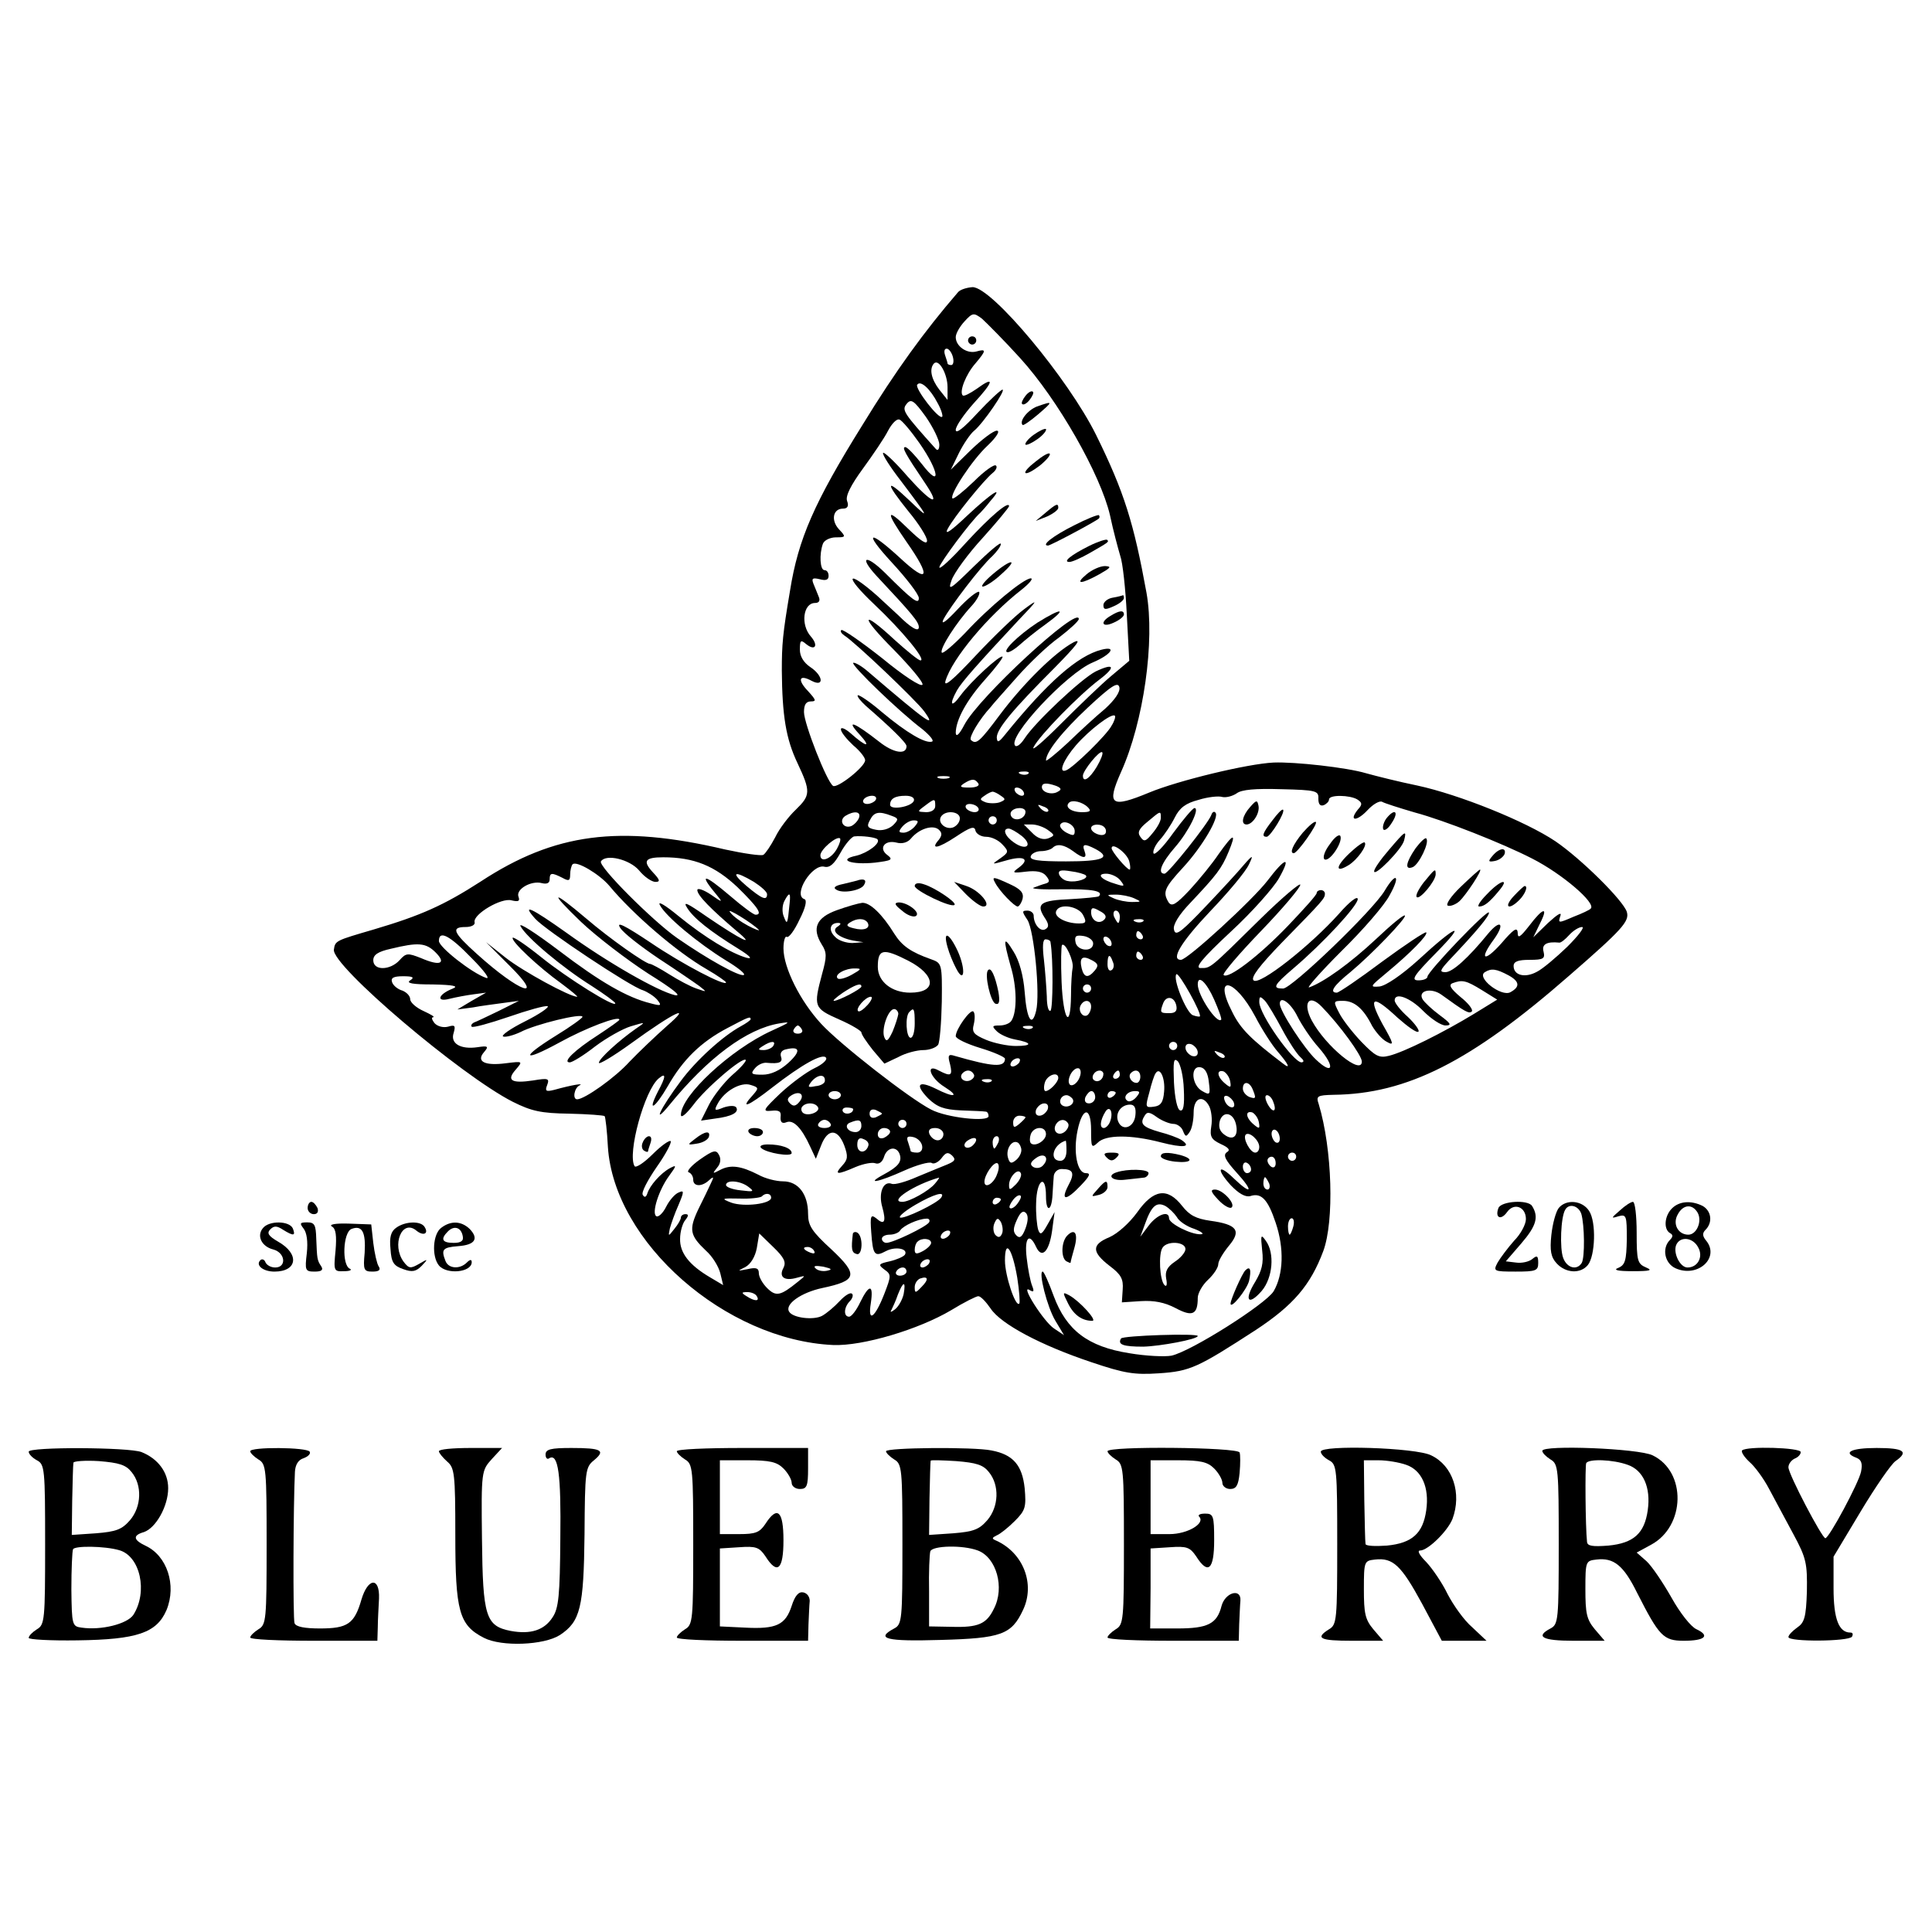 <?xml version="1.0" standalone="no"?>
<!DOCTYPE svg PUBLIC "-//W3C//DTD SVG 20010904//EN"
 "http://www.w3.org/TR/2001/REC-SVG-20010904/DTD/svg10.dtd">
<svg version="1.0" xmlns="http://www.w3.org/2000/svg"
 width="471pt" height="471pt" viewBox="0 0 471 471"
 preserveAspectRatio="xMidYMid meet">
<g transform="translate(0,471) scale(0.1,-0.1)"
fill="#000000" stroke="none">
<path d="M2335 3997 c-81 -94 -151 -190 -233 -324 -117 -188 -156 -277 -176
-403 -18 -106 -20 -131 -20 -195 1 -110 10 -166 38 -225 33 -70 32 -79 -4
-114 -17 -16 -40 -46 -50 -67 -11 -21 -24 -40 -29 -43 -5 -3 -47 3 -93 13
-259 61 -416 40 -596 -78 -90 -58 -146 -83 -261 -117 -92 -27 -94 -27 -97 -49
-6 -39 310 -307 436 -371 46 -23 69 -28 138 -29 45 -1 84 -4 86 -6 2 -2 6 -36
8 -75 15 -233 287 -471 549 -483 72 -3 209 38 288 85 31 19 61 34 66 34 6 0
19 -14 30 -30 25 -38 123 -90 246 -131 80 -27 104 -31 164 -27 77 5 95 14 237
106 91 60 133 109 164 192 27 73 22 248 -11 358 -7 20 -4 22 36 23 179 2 335
81 574 290 130 113 148 133 141 156 -9 28 -111 129 -174 172 -73 49 -235 114
-337 136 -44 9 -100 23 -125 30 -47 14 -173 28 -225 26 -64 -3 -233 -44 -303
-73 -94 -39 -105 -31 -69 50 55 122 83 319 62 437 -31 170 -54 245 -123 385
-68 137 -254 360 -301 360 -14 -1 -31 -6 -36 -13z m152 -160 c92 -101 196
-284 219 -383 8 -38 20 -82 25 -99 6 -16 13 -81 16 -143 l6 -113 -44 -37 c-24
-20 -79 -73 -123 -117 -44 -44 -73 -69 -66 -56 15 29 111 127 160 164 41 31
37 42 -9 20 -35 -18 -147 -123 -173 -163 -9 -14 -19 -22 -23 -18 -21 20 126
177 189 203 45 19 60 41 21 31 -58 -15 -131 -79 -234 -206 -16 -20 -20 -22
-21 -8 0 21 39 68 141 170 54 55 68 73 46 62 -45 -24 -122 -100 -179 -176 -50
-67 -58 -74 -71 -62 -6 6 21 51 48 80 5 7 34 39 64 73 30 34 76 78 103 97 26
20 48 40 48 45 0 34 -244 -191 -279 -258 -12 -23 -20 -31 -21 -20 0 32 27 81
73 132 25 28 43 52 41 54 -5 6 -77 -60 -102 -94 -23 -32 -29 -24 -9 12 12 21
52 66 151 172 48 50 48 52 13 26 -22 -16 -75 -67 -119 -114 -55 -59 -78 -78
-73 -61 16 54 103 158 185 222 19 15 30 28 23 28 -17 0 -101 -69 -160 -133
-29 -30 -55 -52 -57 -48 -6 9 36 74 72 113 14 15 22 31 19 35 -4 3 -28 -16
-53 -43 -28 -30 -41 -39 -34 -24 17 32 91 129 119 154 11 11 21 24 21 30 0 6
-29 -19 -65 -54 -59 -58 -65 -62 -55 -34 6 17 40 64 76 103 35 39 64 74 64 77
0 14 -45 -24 -104 -88 -36 -40 -66 -68 -66 -61 0 9 77 113 100 133 3 3 14 15
24 28 36 41 5 22 -56 -35 -39 -37 -56 -49 -48 -33 15 29 88 119 110 137 8 6
12 15 8 18 -4 4 -28 -13 -54 -39 -26 -25 -50 -44 -52 -41 -8 8 48 94 86 129
22 21 31 36 22 36 -8 0 -36 -21 -63 -47 l-49 -48 20 41 c11 22 28 47 37 54 22
18 78 100 69 100 -4 0 -32 -26 -61 -57 -34 -37 -53 -52 -53 -41 0 9 20 38 44
65 49 53 52 68 7 35 -16 -11 -31 -19 -34 -16 -9 9 8 52 31 78 27 32 27 36 2
29 -23 -6 -50 13 -50 35 0 9 10 26 21 38 20 22 23 22 43 7 11 -10 54 -53 93
-96z m-164 3 c3 -11 1 -20 -4 -20 -5 0 -9 2 -9 4 0 2 -3 11 -6 20 -3 9 -2 16
4 16 5 0 12 -9 15 -20z m-13 -74 l0 -31 -20 25 c-20 26 -25 51 -13 64 12 12
33 -26 33 -58z m-24 -39 c9 -16 13 -31 11 -33 -8 -8 -67 69 -61 78 8 12 32
-10 50 -45z m4 -101 c0 -12 -4 -16 -9 -10 -78 87 -83 94 -71 109 11 14 18 9
47 -31 18 -26 33 -57 33 -68z m-48 3 c48 -69 53 -112 6 -51 -18 23 -36 42 -41
42 -9 0 -1 -15 49 -89 39 -58 16 -49 -43 17 -30 35 -58 61 -60 58 -3 -3 16
-33 43 -68 71 -94 72 -97 21 -48 -59 56 -60 45 -2 -27 25 -30 45 -62 45 -71 0
-11 -15 -1 -45 28 -56 55 -57 44 -5 -31 61 -87 54 -104 -15 -40 -77 71 -91 66
-22 -9 37 -40 67 -79 67 -88 0 -17 -15 -6 -83 62 -46 45 -64 40 -21 -7 88 -94
104 -113 104 -126 0 -13 -20 -1 -50 29 -3 3 -26 24 -52 48 -75 66 -81 49 -7
-21 68 -64 128 -137 113 -137 -5 0 -33 23 -63 50 -83 77 -85 59 -2 -24 40 -41
72 -79 70 -85 -3 -7 -47 22 -98 64 -52 41 -97 72 -100 69 -3 -3 0 -8 7 -13 26
-16 175 -158 195 -185 31 -43 10 -29 -136 96 -17 15 -34 24 -37 22 -5 -6 112
-119 169 -162 18 -15 29 -28 23 -30 -16 -5 -61 21 -122 72 -29 25 -56 43 -59
41 -2 -3 7 -14 20 -26 60 -52 99 -90 99 -98 0 -22 -32 -17 -67 11 -60 47 -83
56 -48 18 31 -34 17 -32 -22 3 -13 11 -23 15 -23 9 0 -7 14 -24 30 -39 17 -14
30 -31 29 -37 -1 -16 -67 -68 -78 -62 -15 9 -71 152 -71 180 0 18 5 26 17 26
14 0 12 4 -7 25 -27 28 -22 42 9 25 31 -16 28 13 -4 34 -16 11 -25 26 -25 42
0 23 2 25 15 14 22 -18 31 -4 12 18 -26 29 -19 82 10 82 10 0 13 6 9 15 -3 8
-9 22 -13 32 -5 13 -2 15 15 11 15 -4 22 -2 22 8 0 8 -4 14 -10 14 -11 0 -13
39 -4 64 3 9 18 16 32 16 24 0 25 1 7 20 -20 22 -14 50 10 50 11 0 15 6 10 19
-4 12 9 38 39 79 24 33 52 74 61 92 9 17 21 30 28 27 6 -2 28 -28 49 -58z
m452 -647 c-22 -18 -63 -56 -91 -83 -29 -27 -53 -46 -53 -43 0 21 40 71 102
129 58 54 74 64 77 49 2 -11 -11 -30 -35 -52z m16 -41 c-11 -22 -94 -103 -111
-109 -20 -8 -7 25 24 61 32 37 88 80 95 72 2 -2 -1 -13 -8 -24z m-36 -100
c-18 -30 -34 -40 -34 -22 0 12 41 63 47 57 3 -2 -3 -18 -13 -35z m-167 -17
c-3 -3 -12 -4 -19 -1 -8 3 -5 6 6 6 11 1 17 -2 13 -5z m-194 -11 c-7 -2 -19
-2 -25 0 -7 3 -2 5 12 5 14 0 19 -2 13 -5z m72 -13 c4 -6 -6 -10 -22 -10 -22
0 -25 2 -13 10 19 12 27 12 35 0z m190 -6 c12 -5 14 -9 4 -14 -14 -9 -39 -2
-39 11 0 11 12 11 35 3z m-80 -14 c3 -5 2 -10 -4 -10 -5 0 -13 5 -16 10 -3 6
-2 10 4 10 5 0 13 -4 16 -10z m719 -17 c0 -13 4 -19 13 -16 7 3 13 9 13 14 0
12 51 11 69 0 12 -8 13 -12 1 -25 -23 -29 -2 -29 24 -1 14 15 30 24 36 20 5
-3 42 -15 80 -26 71 -19 213 -75 285 -112 73 -37 157 -109 143 -122 -2 -3 -21
-12 -42 -20 -37 -16 -38 -16 -32 2 4 11 -7 4 -30 -17 l-36 -35 16 33 c22 43 8
40 -26 -5 -22 -28 -28 -32 -28 -17 -1 15 -10 9 -40 -26 -42 -47 -55 -40 -18
10 28 39 16 50 -14 14 -49 -60 -87 -94 -104 -94 -15 0 -14 4 8 28 71 75 98
108 98 117 -1 12 -150 -144 -150 -156 0 -5 -10 -9 -22 -9 -19 0 -12 11 42 66
79 80 51 70 -42 -16 -41 -37 -79 -63 -95 -65 -25 -2 -23 0 18 34 58 48 101 92
96 98 -3 2 -51 -30 -107 -71 -56 -42 -106 -76 -111 -76 -19 0 -8 17 33 50 54
45 138 133 133 138 -3 3 -34 -23 -70 -57 -63 -59 -127 -105 -163 -118 -9 -4
26 36 78 88 53 52 106 113 118 137 27 48 16 58 -12 11 -28 -48 -227 -239 -248
-239 -27 0 -23 8 25 49 73 62 157 153 157 169 0 9 -20 -6 -46 -36 -69 -77
-194 -176 -208 -162 -7 7 13 34 69 92 101 103 105 108 105 119 0 5 -4 9 -10 9
-5 0 -10 -3 -10 -7 0 -5 -32 -40 -70 -80 -71 -74 -146 -131 -157 -120 -3 4 38
52 91 107 53 55 96 106 96 113 0 6 -44 -31 -97 -83 -126 -124 -121 -120 -146
-120 -15 0 2 22 74 89 52 48 104 107 117 130 31 55 16 52 -28 -6 -36 -47 -195
-193 -211 -193 -26 0 1 44 71 118 44 46 87 97 95 115 13 27 9 24 -27 -18 -24
-27 -68 -74 -98 -105 -44 -45 -55 -52 -58 -36 -3 11 12 36 40 65 64 68 76 83
93 124 20 48 13 47 -24 -5 -16 -24 -48 -63 -71 -88 -33 -35 -43 -41 -51 -30
-15 25 -11 35 36 86 46 50 89 123 78 133 -3 4 -8 1 -10 -6 -8 -21 -105 -143
-114 -143 -18 0 -8 26 26 65 33 38 61 95 47 95 -4 0 -27 -27 -52 -61 -24 -34
-46 -56 -48 -49 -2 6 5 21 16 33 11 12 27 36 36 54 12 24 27 35 58 43 22 7 49
10 58 7 9 -2 25 2 35 9 12 9 45 12 109 10 85 -2 91 -4 90 -23z m-774 7 c12 -8
12 -10 -3 -16 -9 -3 -25 -3 -34 0 -15 6 -15 8 -3 16 8 6 17 10 20 10 3 0 12
-4 20 -10z m-305 -10 c-3 -5 -13 -10 -21 -10 -8 0 -12 5 -9 10 3 6 13 10 21
10 8 0 12 -4 9 -10z m93 -2 c-5 -15 -58 -24 -58 -10 0 15 12 22 38 22 14 0 22
-5 20 -12z m52 -13 c0 -9 -9 -15 -22 -15 -22 1 -23 1 -4 15 25 19 26 19 26 0z
m372 -3 c9 -9 6 -12 -14 -12 -26 0 -43 12 -32 23 8 8 33 2 46 -11z m-267 -2
c3 -5 -1 -10 -9 -10 -8 0 -18 5 -21 10 -3 6 1 10 9 10 8 0 18 -4 21 -10z m170
-8 c-3 -3 -11 0 -18 7 -9 10 -8 11 6 5 10 -3 15 -9 12 -12z m-55 -1 c0 -14
-18 -23 -30 -16 -6 4 -8 11 -5 16 8 12 35 12 35 0z m-406 -15 c-3 -8 -12 -17
-19 -20 -19 -7 -31 14 -14 25 21 13 39 11 33 -5z m80 5 c17 -6 17 -9 3 -23
-10 -9 -26 -14 -41 -11 -21 4 -24 8 -15 24 10 20 22 22 53 10z m166 -6 c0 -9
-7 -18 -16 -22 -18 -7 -39 11 -30 26 11 17 46 13 46 -4z m490 1 c0 -8 -9 -24
-20 -37 -17 -21 -21 -22 -30 -9 -8 11 -3 20 18 37 32 27 32 27 32 9z m-400 -6
c0 -5 -4 -10 -10 -10 -5 0 -10 5 -10 10 0 6 5 10 10 10 6 0 10 -4 10 -10z
m-200 -15 c-7 -8 -19 -15 -27 -15 -13 0 -13 3 -3 15 7 8 19 15 27 15 13 0 13
-3 3 -15z m390 -11 c0 -12 -4 -12 -20 -4 -11 6 -18 15 -15 20 8 13 35 0 35
-16z m-331 -21 c-22 -25 -3 -22 41 7 36 24 46 27 48 15 2 -8 14 -15 26 -15 13
0 30 -8 40 -19 16 -17 15 -19 -6 -34 -22 -15 -21 -15 14 -5 44 13 60 4 32 -17
-18 -13 -16 -14 17 -10 25 3 41 0 49 -10 10 -12 9 -16 -1 -19 -8 -2 -21 -7
-29 -10 -8 -3 22 -5 68 -4 75 1 103 -4 91 -17 -3 -2 -34 -5 -69 -7 -73 -3 -85
-11 -64 -44 11 -16 12 -24 3 -29 -12 -8 -29 11 -29 33 0 6 -7 12 -15 12 -14 0
-14 -2 0 -23 16 -26 31 -180 21 -221 -10 -42 -23 -22 -28 46 -3 39 -13 76 -27
98 -25 41 -26 32 -7 -36 15 -49 16 -110 2 -132 -4 -7 -17 -12 -29 -12 -19 0
-19 -2 -7 -14 8 -8 28 -17 44 -20 43 -8 44 -16 2 -16 -20 0 -53 7 -72 15 -31
13 -35 19 -30 38 3 13 3 27 -1 31 -7 7 -43 -43 -43 -60 0 -6 27 -19 60 -29 33
-10 60 -22 60 -26 0 -22 -29 -20 -123 7 -15 5 -17 1 -11 -20 7 -29 2 -31 -27
-16 -34 19 -22 -18 14 -40 38 -24 23 -27 -22 -4 -43 21 -51 10 -18 -24 22 -21
38 -27 80 -29 28 -1 55 -2 60 -3 4 0 7 -5 7 -11 0 -15 -102 -4 -140 16 -53 27
-223 160 -268 209 -51 55 -92 137 -92 184 0 18 4 31 8 28 5 -3 19 16 31 42 15
29 19 48 12 50 -29 10 19 87 49 79 13 -3 24 7 39 34 12 22 28 40 34 40 17 2
51 -2 56 -7 9 -9 -23 -33 -51 -40 -48 -10 -13 -23 45 -17 40 5 45 7 31 18 -23
16 -8 38 21 31 14 -4 28 0 36 10 19 23 52 34 67 22 9 -8 9 -14 1 -25z m265 24
c18 -13 18 -14 1 -21 -12 -4 -26 0 -39 14 l-20 20 20 0 c11 0 28 -6 38 -13z
m140 4 c3 -4 3 -11 0 -14 -8 -8 -34 3 -34 14 0 11 27 12 34 0z m-203 -19 c28
-23 11 -37 -19 -16 -22 15 -29 34 -13 34 5 0 19 -8 32 -18z m-450 -30 c-13
-25 -41 -37 -41 -17 0 14 40 48 48 41 2 -3 -1 -13 -7 -24z m575 -7 c25 -19 35
-19 28 0 -7 18 0 19 27 5 39 -21 18 -30 -72 -30 -68 0 -90 3 -86 13 2 6 13 12
25 12 11 0 24 4 28 8 11 11 28 8 50 -8z m137 -25 c3 -11 3 -20 1 -20 -7 0 -44
44 -44 52 0 16 38 -12 43 -32z m-1195 -22 c13 -16 31 -28 40 -28 12 0 11 5 -6
23 -26 28 -20 37 25 37 75 0 126 -21 181 -73 50 -49 62 -67 44 -67 -5 0 -32
20 -61 45 -67 57 -79 57 -32 1 14 -17 11 -16 -16 3 -18 12 -33 17 -33 11 0
-13 34 -47 95 -99 51 -42 12 -23 -73 35 -46 32 -58 38 -47 21 16 -26 57 -58
125 -100 29 -18 36 -26 20 -22 -38 11 -101 49 -165 101 -34 28 -53 39 -46 27
14 -27 92 -92 160 -134 30 -18 50 -34 44 -36 -11 -4 -87 38 -162 90 -59 41
-193 175 -186 187 12 19 70 5 93 -22z m-73 -37 c58 -70 165 -162 238 -204 26
-15 47 -30 47 -32 0 -11 -106 44 -184 97 -63 42 -85 53 -74 36 8 -13 51 -46
94 -75 43 -28 88 -59 99 -67 19 -15 19 -15 -7 -6 -15 5 -45 21 -67 35 -22 14
-43 25 -46 25 -11 0 -99 62 -155 110 -85 72 -93 69 -14 -7 39 -37 114 -94 165
-127 61 -38 83 -56 64 -52 -42 10 -163 79 -264 152 -86 61 -111 73 -76 34 24
-27 233 -166 262 -174 11 -4 27 -14 35 -23 12 -15 10 -16 -16 -9 -57 14 -123
52 -224 129 -57 43 -99 70 -93 59 14 -27 102 -101 174 -146 31 -20 57 -39 57
-42 0 -12 -118 62 -180 112 -36 29 -67 50 -70 48 -6 -7 63 -72 119 -112 24
-18 41 -32 38 -32 -18 0 -132 62 -174 95 l-48 38 57 -57 c89 -88 25 -66 -79
28 -59 53 -64 66 -28 66 14 0 24 5 22 12 -4 19 65 60 90 53 17 -4 21 -2 17 9
-7 18 31 40 57 33 12 -3 19 0 19 9 0 17 5 17 31 4 16 -9 19 -7 19 8 0 10 3 22
6 25 10 9 65 -24 89 -52z m1162 25 c8 -8 -23 -18 -43 -14 -10 1 -19 9 -22 16
-3 10 4 12 28 8 17 -2 34 -7 37 -10z m-809 -16 c17 -11 32 -24 32 -30 0 -17
-13 -11 -50 20 -40 34 -31 39 18 10z m893 4 c12 -15 11 -16 -11 -9 -35 10 -49
25 -23 25 11 0 27 -7 34 -16z m-806 -56 c-5 -52 -6 -54 -14 -33 -5 11 -4 28 1
38 12 23 16 22 13 -5z m840 12 c18 -8 18 -9 -5 -9 -14 0 -34 4 -45 9 -18 8
-18 9 5 9 14 0 34 -4 45 -9z m-915 -77 c3 -3 -9 1 -26 10 -17 9 -37 23 -44 33
-12 14 55 -27 70 -43z m790 37 c8 -15 8 -20 -2 -21 -36 -3 -73 16 -62 32 10
17 53 9 64 -11z m52 -12 c-13 -13 -32 -2 -32 18 0 12 4 13 21 3 14 -7 18 -14
11 -21z m38 7 c0 -8 -2 -15 -4 -15 -2 0 -6 7 -10 15 -3 8 -1 15 4 15 6 0 10
-7 10 -15z m57 -11 c-3 -3 -12 -4 -19 -1 -8 3 -5 6 6 6 11 1 17 -2 13 -5z
m1034 -62 c-27 -26 -60 -54 -74 -61 -29 -16 -57 -9 -57 14 0 11 11 15 39 15
34 0 38 3 34 20 -5 18 8 25 38 22 4 -1 15 8 24 18 10 11 24 20 32 20 7 0 -9
-21 -36 -48z m-1036 28 c3 -5 1 -10 -4 -10 -6 0 -11 5 -11 10 0 6 2 10 4 10 3
0 8 -4 11 -10z m-1635 -56 c31 -31 46 -52 35 -48 -35 12 -115 75 -115 90 0 27
26 14 80 -42z m1515 36 c0 -22 -39 -19 -43 3 -3 15 1 18 20 15 12 -2 23 -10
23 -18z m45 -1 c0 -6 -4 -7 -10 -4 -5 3 -10 11 -10 16 0 6 5 7 10 4 6 -3 10
-11 10 -16z m-149 4 c7 -41 6 -163 0 -167 -5 -3 -9 12 -9 35 -1 22 -4 62 -7
89 -4 33 -3 50 4 50 6 0 12 -3 12 -7z m-1499 -25 c27 -27 11 -34 -35 -14 -33
13 -37 13 -53 -5 -23 -25 -64 -26 -64 0 0 13 11 21 43 28 66 16 85 15 109 -9z
m1553 -37 c-2 -9 -4 -40 -4 -68 -1 -86 -19 -60 -23 33 -2 47 -1 88 1 90 8 8
29 -39 26 -55z m170 29 c3 -5 1 -10 -4 -10 -6 0 -11 5 -11 10 0 6 2 10 4 10 3
0 8 -4 11 -10z m-116 -36 c-16 -19 -26 -18 -32 5 -6 26 1 33 25 20 15 -8 17
-13 7 -25z m44 21 c4 -8 2 -17 -3 -20 -6 -4 -10 3 -10 14 0 25 6 27 13 6z
m965 -33 c27 -15 28 -28 4 -41 -22 -12 -84 36 -62 49 16 10 28 8 58 -8z m-753
-100 c-1 -1 -9 0 -17 3 -16 6 -50 90 -40 100 6 5 63 -97 57 -103z m-1925 88
c-11 -7 6 -10 55 -10 50 -1 64 -4 49 -10 -36 -14 -42 -34 -8 -25 16 4 43 9 59
11 l30 4 -35 -20 -35 -21 38 5 c20 4 54 8 75 11 l37 5 -50 -25 c-27 -13 -54
-26 -60 -28 -5 -3 -8 -7 -5 -10 3 -3 43 8 90 24 46 16 89 28 95 26 5 -2 -19
-19 -55 -37 -36 -18 -60 -35 -53 -37 6 -2 25 3 42 11 36 19 151 47 151 37 0
-3 -29 -24 -65 -46 -87 -54 -82 -66 8 -17 65 36 147 67 147 56 0 -2 -24 -19
-53 -38 -56 -36 -87 -66 -68 -66 6 0 34 17 62 39 28 21 67 43 87 49 37 11 37
11 12 -6 -40 -28 -90 -73 -90 -83 0 -5 35 16 78 47 106 77 153 99 87 42 -27
-24 -68 -63 -90 -86 -35 -39 -110 -92 -128 -92 -12 0 -7 28 6 34 12 6 -19 1
-62 -11 -20 -5 -23 -3 -17 12 6 16 2 17 -34 11 -53 -8 -66 0 -43 26 18 21 18
21 -23 16 -52 -7 -74 4 -54 27 12 14 10 16 -16 12 -41 -6 -67 9 -58 35 5 18 3
20 -14 15 -12 -3 -26 1 -33 9 -6 8 -8 14 -3 14 5 1 -6 7 -23 15 -18 8 -33 21
-33 29 0 8 -9 17 -19 21 -11 3 -22 12 -25 20 -4 11 3 15 27 15 24 0 28 -3 17
-10z m1960 -47 c11 -25 19 -47 17 -49 -10 -11 -57 59 -57 86 0 25 21 6 40 -37z
m653 23 l37 -23 -57 -35 c-74 -45 -170 -93 -207 -102 -24 -6 -33 -1 -67 34
-21 22 -46 54 -54 70 -15 29 -15 30 9 30 28 0 50 -19 71 -61 9 -15 24 -33 36
-39 18 -10 17 -5 -11 44 -36 67 -24 72 37 15 25 -22 47 -38 51 -34 3 3 -8 19
-26 36 -18 16 -32 34 -32 40 0 21 38 7 70 -26 19 -19 43 -35 54 -35 16 0 13 5
-14 25 -19 14 -38 32 -42 39 -12 21 21 29 46 11 58 -42 67 -47 74 -41 4 4 -8
20 -27 35 -25 21 -30 30 -20 34 24 9 33 7 72 -17z m-953 4 c0 -5 -4 -10 -10
-10 -5 0 -10 5 -10 10 0 6 5 10 10 10 6 0 10 -4 10 -10z m400 -68 c16 -31 41
-70 55 -86 27 -31 32 -44 13 -29 -79 60 -104 85 -124 126 -48 93 6 83 56 -11z
m-192 25 c2 -12 -3 -17 -17 -17 -23 0 -24 1 -15 25 8 19 28 15 32 -8z m258
-57 c16 -30 36 -60 44 -67 9 -8 10 -12 3 -13 -20 0 -103 117 -103 147 0 15 2
15 14 3 7 -8 26 -40 42 -70z m-466 56 c0 -8 -4 -17 -9 -21 -12 -7 -24 12 -16
25 9 15 25 12 25 -4z m503 -24 c10 -20 33 -55 52 -76 41 -47 35 -69 -7 -29
-28 26 -88 118 -88 136 0 21 27 2 43 -31z m59 24 c44 -45 98 -119 98 -134 0
-35 -88 37 -122 100 -23 43 -7 66 24 34z m-1392 -31 c0 -2 -11 -10 -24 -17
-44 -24 -109 -83 -146 -133 -50 -67 -71 -111 -29 -60 95 117 190 187 269 200
30 5 27 3 -19 -18 -99 -45 -221 -158 -221 -205 0 -9 13 2 30 24 30 41 120 118
128 110 2 -3 -12 -19 -33 -37 -20 -18 -45 -50 -56 -71 l-20 -40 34 5 c41 5 59
15 52 27 -3 5 -16 5 -31 0 -22 -9 -24 -8 -14 10 16 30 56 53 80 45 20 -6 20
-8 6 -24 -34 -37 -13 -29 47 18 72 56 124 85 131 72 3 -5 -9 -16 -28 -25 -19
-9 -56 -36 -83 -61 -43 -41 -45 -45 -23 -43 19 2 25 -1 23 -15 -1 -13 4 -17
14 -13 17 7 37 -13 58 -59 l14 -30 13 33 c16 41 40 41 56 0 10 -27 9 -35 -5
-50 -20 -22 -13 -23 33 -3 19 8 41 12 48 9 9 -3 17 3 21 15 7 24 30 28 38 8 7
-19 -3 -31 -38 -50 -48 -26 -13 -19 49 9 31 14 61 22 67 19 5 -4 16 1 24 11
11 15 16 16 26 7 10 -10 7 -14 -12 -22 -13 -5 -46 -19 -73 -30 -27 -12 -55
-20 -62 -17 -21 8 -33 -23 -23 -57 10 -36 5 -45 -15 -27 -13 10 -15 6 -12 -34
4 -56 8 -61 36 -46 23 12 55 6 46 -9 -4 -5 -20 -12 -37 -16 -27 -6 -29 -8 -13
-20 17 -12 17 -15 0 -59 -23 -59 -41 -72 -33 -23 7 47 -4 47 -26 2 -9 -19 -21
-35 -27 -35 -14 0 -13 23 2 38 6 6 9 15 5 18 -4 4 -17 -4 -30 -18 -13 -14 -32
-30 -43 -36 -21 -11 -71 -5 -80 10 -12 18 29 47 81 58 85 18 88 32 22 94 -48
44 -57 58 -57 87 0 48 -24 79 -61 79 -17 0 -44 7 -60 16 -43 22 -68 25 -93 12
-19 -10 -20 -10 -8 5 9 10 10 22 5 31 -7 14 -14 12 -47 -11 -21 -15 -33 -29
-27 -31 6 -2 11 -10 11 -18 0 -17 21 -18 39 -1 11 10 12 8 4 -8 -5 -11 -19
-40 -31 -64 -23 -49 -20 -63 19 -100 16 -14 31 -39 35 -55 l7 -29 -32 19 c-51
30 -74 60 -73 94 0 17 6 38 13 46 8 10 8 14 0 14 -6 0 -11 -4 -11 -8 0 -5 -7
-17 -16 -28 -15 -19 -15 -19 -11 1 3 11 12 37 21 57 14 33 14 37 1 31 -9 -3
-23 -19 -31 -35 -8 -16 -19 -26 -24 -23 -12 7 6 64 31 98 19 26 19 28 2 19
-22 -12 -49 -42 -55 -62 -3 -9 -7 -10 -11 -3 -4 6 12 36 34 68 22 31 37 60 34
63 -3 3 -23 -11 -44 -32 -21 -21 -41 -34 -44 -29 -18 30 24 185 59 214 18 15
18 5 -2 -32 -27 -53 -8 -42 24 13 37 65 81 108 146 142 51 27 56 29 56 21z
m125 -25 c3 -5 -1 -10 -10 -10 -9 0 -13 5 -10 10 3 6 8 10 10 10 2 0 7 -4 10
-10z m562 4 c-3 -3 -12 -4 -19 -1 -8 3 -5 6 6 6 11 1 17 -2 13 -5z m-632 -44
c-3 -5 -14 -10 -23 -10 -15 0 -15 2 -2 10 20 13 33 13 25 0z m985 0 c0 -5 -4
-10 -10 -10 -5 0 -10 5 -10 10 0 6 5 10 10 10 6 0 10 -4 10 -10z m50 -16 c0
-8 -6 -11 -15 -8 -8 4 -15 12 -15 20 0 8 6 11 15 8 8 -4 15 -12 15 -20z m-999
-26 c-20 -18 -42 -28 -62 -28 -27 0 -30 2 -19 15 7 9 20 15 29 14 31 -3 40 1
35 15 -3 9 2 16 13 18 34 8 36 -5 4 -34z m1064 14 c-3 -3 -11 0 -18 7 -9 10
-8 11 6 5 10 -3 15 -9 12 -12z m-500 -12 c-3 -5 -11 -10 -16 -10 -6 0 -7 5 -4
10 3 6 11 10 16 10 6 0 7 -4 4 -10z m401 -65 c2 -40 -1 -55 -9 -52 -7 2 -13
30 -15 68 -2 51 -1 61 9 52 7 -7 14 -38 15 -68z m-256 24 c-6 -11 -15 -17 -21
-14 -5 4 -5 14 1 26 6 11 15 17 21 14 5 -4 5 -14 -1 -26z m317 -7 c4 -31 3
-33 -16 -22 -26 14 -30 63 -4 58 11 -2 18 -15 20 -36z m-573 19 c3 -5 -1 -11
-9 -15 -15 -6 -29 7 -18 18 9 9 21 8 27 -3z m316 1 c0 -13 -12 -22 -22 -16
-10 6 -1 24 13 24 5 0 9 -4 9 -8z m40 -2 c0 -5 -5 -10 -11 -10 -5 0 -7 5 -4
10 3 6 8 10 11 10 2 0 4 -4 4 -10z m50 -5 c0 -8 -4 -15 -9 -15 -13 0 -22 16
-14 24 11 11 23 6 23 -9z m58 -36 c-2 -26 -8 -35 -25 -37 -21 -3 -21 -1 -11
35 5 21 12 42 15 46 11 18 24 -12 21 -44z m161 25 c3 -16 1 -17 -13 -5 -19 16
-21 34 -3 29 6 -3 14 -13 16 -24z m-988 1 c0 -6 -10 -12 -23 -13 -19 -4 -20
-2 -9 12 15 17 33 18 32 1z m569 7 c0 -10 -21 -32 -31 -32 -4 0 -5 9 -2 20 5
19 33 29 33 12z m-163 -8 c-3 -3 -12 -4 -19 -1 -8 3 -5 6 6 6 11 1 17 -2 13
-5z m637 -20 c9 -22 8 -24 -9 -18 -8 4 -15 12 -15 20 0 19 16 18 24 -2z
m-1105 -30 c-9 -11 -15 -12 -23 -4 -8 8 -7 13 4 20 20 12 33 1 19 -16z m101
16 c0 -5 -7 -10 -15 -10 -8 0 -15 5 -15 10 0 6 7 10 15 10 8 0 15 -4 15 -10z
m620 -5 c0 -8 -7 -15 -15 -15 -9 0 -12 6 -9 15 4 8 10 15 15 15 5 0 9 -7 9
-15z m50 11 c0 -3 -4 -8 -10 -11 -5 -3 -10 -1 -10 4 0 6 5 11 10 11 6 0 10 -2
10 -4z m50 -11 c-7 -8 -16 -12 -21 -9 -13 8 -1 24 18 24 13 0 13 -3 3 -15z
m-155 -4 c7 -12 -12 -24 -25 -16 -11 7 -4 25 10 25 5 0 11 -4 15 -9z m393 -9
c6 -18 -15 -14 -22 4 -4 10 -1 14 6 12 6 -2 14 -10 16 -16z m96 2 c10 -25 -1
-29 -14 -5 -6 12 -7 21 -1 21 5 0 12 -7 15 -16z m-156 -11 c5 -10 8 -32 5 -49
-4 -25 0 -32 23 -43 20 -9 24 -15 15 -20 -10 -7 -4 -19 24 -50 42 -46 37 -56
-7 -14 -38 37 -44 24 -8 -16 20 -21 36 -30 48 -27 27 9 43 -8 62 -65 21 -62
19 -126 -5 -167 -19 -31 -200 -146 -249 -157 -16 -3 -62 -1 -103 6 -101 16
-153 56 -184 139 -12 33 -24 60 -27 60 -11 0 11 -87 31 -120 l21 -35 -24 16
c-25 16 -84 109 -60 94 10 -6 12 -4 6 11 -4 10 -10 40 -13 67 -6 49 6 64 23
27 14 -30 32 -11 39 40 l6 45 -17 -30 c-14 -25 -18 -27 -23 -13 -3 10 -6 39
-5 65 1 57 24 73 24 17 0 -41 14 -38 16 4 1 15 2 35 3 45 1 9 9 17 19 17 29 0
33 -10 16 -41 -19 -37 -5 -37 31 1 22 23 25 30 12 30 -21 0 -31 52 -20 104 12
58 33 59 33 1 0 -42 1 -45 16 -31 19 20 81 20 154 1 54 -14 77 -12 50 6 -8 5
-32 14 -52 19 -42 12 -50 20 -38 39 6 11 12 11 31 -3 13 -9 31 -16 40 -16 9 0
20 -8 23 -17 6 -15 8 -15 16 -3 6 8 10 30 10 48 0 36 23 44 38 15z m-954 -2
c7 -11 -22 -23 -35 -15 -5 3 -7 10 -4 15 8 12 32 12 39 0z m560 -6 c-4 -8 -12
-15 -20 -15 -8 0 -11 6 -8 15 4 8 12 15 20 15 8 0 11 -6 8 -15z m214 -14 c-3
-30 -32 -40 -42 -15 -8 20 7 41 29 41 11 0 15 -8 13 -26z m-688 15 c0 -11 -19
-15 -25 -6 -3 5 1 10 9 10 9 0 16 -2 16 -4z m70 -11 c0 -2 -7 -5 -15 -9 -9 -3
-15 0 -15 9 0 9 6 12 15 9 8 -4 15 -7 15 -9z m556 -20 c-3 -8 -10 -15 -15 -15
-11 0 -9 19 4 40 11 17 20 -3 11 -25z m307 -5 c7 -29 -6 -42 -27 -27 -13 9
-16 20 -12 35 8 24 32 20 39 -8z m56 4 c3 -16 1 -17 -13 -5 -19 16 -21 34 -3
29 6 -3 14 -13 16 -24z m-569 12 c0 -2 -7 -9 -15 -16 -12 -10 -15 -10 -15 4 0
9 7 16 15 16 8 0 15 -2 15 -4z m-475 -16 c3 -5 -3 -10 -15 -10 -12 0 -18 5
-15 10 3 6 10 10 15 10 5 0 12 -4 15 -10z m75 -5 c0 -8 -6 -15 -14 -15 -20 0
-29 17 -14 23 22 9 28 7 28 -8z m110 5 c0 -5 -4 -10 -10 -10 -5 0 -10 5 -10
10 0 6 5 10 10 10 6 0 10 -4 10 -10z m394 1 c3 -5 -1 -14 -8 -20 -16 -13 -32
2 -21 19 8 12 22 13 29 1z m-434 -20 c0 -5 -7 -11 -15 -15 -9 -3 -15 0 -15 9
0 8 7 15 15 15 8 0 15 -4 15 -9z m130 -6 c0 -8 -6 -15 -14 -15 -8 0 -16 7 -20
15 -4 10 1 15 14 15 11 0 20 -7 20 -15z m250 0 c0 -16 -27 -32 -37 -22 -3 4
-3 13 0 22 8 20 37 20 37 0z m570 -11 c0 -8 -4 -12 -10 -9 -5 3 -10 13 -10 21
0 8 5 12 10 9 6 -3 10 -13 10 -21z m-50 -20 c0 -8 -4 -14 -10 -14 -12 0 -31
35 -23 44 9 8 33 -14 33 -30z m-953 3 c-6 -20 -27 -19 -27 2 0 14 5 19 15 14
9 -3 14 -10 12 -16z m131 0 c2 -10 -3 -17 -12 -17 -9 0 -16 2 -16 4 0 2 -3 12
-6 21 -5 13 -2 16 12 13 10 -2 20 -11 22 -21z m124 1 c-6 -6 -15 -8 -19 -4 -4
4 -1 11 7 16 19 12 27 3 12 -12z m62 7 c-4 -8 -8 -15 -10 -15 -2 0 -4 7 -4 15
0 8 4 15 10 15 5 0 7 -7 4 -15z m56 -19 c0 -8 -6 -19 -14 -25 -11 -9 -15 -7
-19 8 -5 21 11 44 25 35 4 -3 8 -11 8 -18z m110 -1 c0 -16 -6 -25 -15 -25 -28
0 -18 40 13 49 1 1 2 -10 2 -24z m-58 -37 c-6 -6 -16 -7 -23 -3 -9 6 -7 12 7
22 21 15 34 -1 16 -19z m618 22 c0 -5 -4 -10 -10 -10 -5 0 -10 5 -10 10 0 6 5
10 10 10 6 0 10 -4 10 -10z m-50 -16 c0 -8 -4 -12 -10 -9 -5 3 -10 10 -10 16
0 5 5 9 10 9 6 0 10 -7 10 -16z m-679 -26 c-8 -24 -31 -37 -31 -19 0 17 23 50
32 45 4 -3 4 -14 -1 -26z m619 11 c0 -5 -4 -9 -10 -9 -5 0 -10 7 -10 16 0 8 5
12 10 9 6 -3 10 -10 10 -16z m-574 -37 c-14 -14 -16 -14 -16 -1 0 20 23 44 29
28 2 -6 -4 -18 -13 -27z m-197 2 c-14 -17 -62 -44 -79 -44 -35 0 29 42 89 59
2 1 -2 -6 -10 -15z m815 1 c3 -8 1 -15 -4 -15 -6 0 -10 7 -10 15 0 8 2 15 4
15 2 0 6 -7 10 -15z m-1270 -8 c16 -12 14 -13 -18 -9 -20 2 -36 8 -36 13 0 13
34 11 54 -4z m56 -27 c0 -15 -66 -23 -97 -12 -26 10 -24 11 20 10 26 -1 50 2
54 5 9 10 23 8 23 -3z m415 1 c-8 -14 -94 -55 -101 -49 -3 3 14 17 38 31 45
26 73 34 63 18z m185 -16 c-7 -9 -15 -13 -18 -10 -3 2 1 11 8 20 7 9 15 13 18
10 3 -2 -1 -11 -8 -20z m-40 11 c0 -3 -4 -8 -10 -11 -5 -3 -10 -1 -10 4 0 6 5
11 10 11 6 0 10 -2 10 -4z m60 -71 c-8 -21 -14 -25 -22 -17 -9 9 -8 18 1 38 8
18 15 24 22 17 6 -6 6 -19 -1 -38z m-235 15 c-7 -11 -88 -50 -104 -50 -6 0
-11 5 -11 10 0 6 9 10 19 10 11 0 23 5 26 11 8 11 42 27 63 28 7 1 10 -4 7 -9z
m178 -27 c-4 -10 -9 -11 -16 -4 -5 5 -7 18 -3 28 6 14 9 15 16 4 4 -8 6 -21 3
-28z m710 17 c-3 -11 -7 -20 -9 -20 -2 0 -4 9 -4 20 0 11 4 20 9 20 5 0 7 -9
4 -20z m-838 -20 c-3 -5 -11 -10 -16 -10 -6 0 -7 5 -4 10 3 6 11 10 16 10 6 0
7 -4 4 -10z m-405 -81 c-12 -22 2 -33 33 -24 22 6 22 6 2 -10 -42 -34 -53 -37
-75 -15 -11 11 -20 27 -20 36 0 12 -6 15 -27 10 -26 -5 -26 -5 -6 5 13 7 24
25 28 46 l6 36 34 -33 c27 -26 32 -37 25 -51z m360 61 c0 -5 -9 -14 -20 -20
-15 -8 -20 -8 -20 3 0 8 3 17 7 20 10 10 33 8 33 -3z m-285 -20 c3 -6 -1 -7
-9 -4 -18 7 -21 14 -7 14 6 0 13 -4 16 -10z m495 -65 c5 -32 7 -61 5 -63 -9
-10 -35 68 -35 105 0 55 18 29 30 -42z m-215 35 c-3 -5 -11 -10 -16 -10 -6 0
-7 5 -4 10 3 6 11 10 16 10 6 0 7 -4 4 -10z m-249 -18 c-10 -2 -22 0 -28 6 -6
6 0 7 19 4 21 -5 23 -7 9 -10z m194 -2 c0 -5 -7 -10 -16 -10 -8 0 -12 5 -9 10
3 6 10 10 16 10 5 0 9 -4 9 -10z m37 -37 c-15 -16 -17 -16 -17 -1 0 9 6 18 13
21 20 7 22 -2 4 -20z m-44 -18 c-3 -13 -12 -30 -21 -37 -9 -7 -13 -8 -9 -2 3
6 11 23 16 38 13 33 20 34 14 1z m-358 -5 c8 -13 -5 -13 -25 0 -13 8 -13 10 2
10 9 0 20 -4 23 -10z"/>
<path d="M2360 3880 c0 -5 5 -10 10 -10 6 0 10 5 10 10 0 6 -4 10 -10 10 -5 0
-10 -4 -10 -10z"/>
<path d="M2500 3745 c-7 -9 -11 -18 -8 -20 3 -3 11 1 18 10 7 9 11 18 8 20 -3
3 -11 -1 -18 -10z"/>
<path d="M2528 3719 c-23 -9 -44 -36 -35 -45 2 -2 19 10 38 26 37 32 37 33 -3
19z"/>
<path d="M2520 3650 c-14 -10 -22 -21 -20 -24 3 -2 16 4 30 14 14 10 22 21 20
24 -3 2 -16 -4 -30 -14z"/>
<path d="M2525 3585 c-17 -13 -28 -25 -25 -28 3 -3 18 5 35 18 16 13 27 26 24
29 -3 3 -18 -6 -34 -19z"/>
<path d="M2549 3460 l-24 -20 28 11 c15 7 27 16 27 21 0 12 -5 10 -31 -12z"/>
<path d="M2618 3429 c-50 -25 -81 -49 -63 -49 6 0 115 58 124 66 2 2 2 6 0 8
-2 2 -30 -9 -61 -25z"/>
<path d="M2655 3379 c-44 -22 -65 -39 -48 -39 7 0 29 10 50 22 47 27 47 27 42
32 -2 2 -22 -4 -44 -15z"/>
<path d="M2420 3310 c-19 -16 -30 -30 -24 -30 6 0 27 13 45 30 44 39 25 39
-21 0z"/>
<path d="M2649 3310 c-30 -25 -14 -25 31 0 28 16 31 19 14 20 -12 0 -32 -9
-45 -20z"/>
<path d="M2713 3253 c-13 -2 -23 -11 -23 -18 0 -12 5 -12 25 -3 14 6 25 15 25
20 0 4 -1 7 -2 7 -2 -1 -13 -4 -25 -6z"/>
<path d="M2529 3192 c-47 -31 -89 -72 -72 -72 5 0 18 8 29 18 11 10 39 33 63
50 55 40 41 42 -20 4z"/>
<path d="M2708 3209 c-28 -16 -21 -30 7 -17 14 6 25 15 25 20 0 11 -11 10 -32
-3z"/>
<path d="M3048 2743 c-19 -21 -24 -43 -9 -43 15 0 33 28 29 46 -3 14 -5 14
-20 -3z"/>
<path d="M3102 2710 c-24 -31 -27 -40 -14 -40 9 0 46 60 40 66 -3 2 -14 -10
-26 -26z"/>
<path d="M3380 2715 c-6 -8 -10 -20 -8 -26 2 -6 12 0 21 15 18 27 8 37 -13 11z"/>
<path d="M3176 2680 c-24 -29 -33 -50 -22 -50 9 0 59 71 54 76 -3 3 -17 -9
-32 -26z"/>
<path d="M3242 2652 c-13 -17 -18 -33 -13 -37 12 -7 44 40 39 56 -2 7 -14 -1
-26 -19z"/>
<path d="M3386 2638 c-20 -23 -36 -46 -36 -52 0 -15 68 54 73 75 7 27 3 24
-37 -23z"/>
<path d="M3451 2642 c-24 -35 -27 -54 -7 -46 15 6 42 61 33 70 -2 3 -14 -8
-26 -24z"/>
<path d="M3290 2630 c-34 -32 -36 -50 -2 -29 21 13 46 48 39 55 -2 3 -19 -9
-37 -26z"/>
<path d="M3639 2624 c-12 -14 -11 -16 5 -13 11 2 21 10 24 17 5 17 -13 15 -29
-4z"/>
<path d="M3471 2559 c-13 -17 -21 -33 -17 -36 7 -7 45 38 46 55 0 16 -1 15
-29 -19z"/>
<path d="M3561 2548 c-24 -23 -38 -44 -31 -46 6 -2 19 3 28 11 16 15 57 77 50
77 -2 0 -23 -19 -47 -42z"/>
<path d="M3625 2530 c-16 -16 -25 -30 -19 -30 12 0 25 10 48 38 28 33 4 27
-29 -8z"/>
<path d="M3690 2525 c-25 -27 -12 -35 14 -9 14 14 22 34 13 34 -2 0 -14 -11
-27 -25z"/>
<path d="M2095 2565 c-5 -2 -23 -6 -39 -10 -20 -4 -26 -9 -17 -14 15 -10 59
-2 67 11 7 11 3 16 -11 13z"/>
<path d="M2426 2558 c11 -21 47 -58 55 -58 3 0 9 8 12 19 3 14 -4 23 -30 35
-41 19 -46 20 -37 4z"/>
<path d="M2230 2550 c0 -11 89 -54 97 -46 6 6 -48 42 -74 50 -14 5 -23 3 -23
-4z"/>
<path d="M2355 2530 c16 -16 35 -30 42 -30 23 0 -8 39 -41 50 l-30 10 29 -30z"/>
<path d="M2040 2491 c-50 -18 -61 -44 -37 -83 13 -20 13 -30 1 -73 -21 -79
-20 -83 41 -110 30 -13 55 -28 55 -32 0 -5 13 -24 28 -43 l28 -33 34 16 c18
10 46 17 61 17 15 0 31 6 36 13 4 6 8 54 9 105 1 92 0 94 -25 103 -51 18 -72
33 -91 63 -29 47 -59 76 -78 75 -9 -1 -37 -9 -62 -18z m75 -30 c8 -14 -8 -21
-34 -14 -17 4 -19 8 -9 14 17 11 35 11 43 0z m-73 -10 c-17 -10 2 -27 38 -34
l25 -4 -27 -2 c-15 0 -34 6 -42 15 -17 16 -13 34 7 34 8 0 8 -3 -1 -9z m172
-83 c68 -35 71 -78 5 -78 -45 0 -79 27 -79 63 0 44 13 46 74 15z m-137 -34
c-16 -9 -32 -13 -35 -9 -9 9 19 25 43 24 16 0 15 -2 -8 -15z m23 -29 c0 -6
-56 -35 -67 -35 -4 0 6 9 22 20 29 19 45 25 45 15z m15 -45 c-10 -11 -20 -18
-23 -15 -7 6 18 35 31 35 5 0 2 -9 -8 -20z m75 -22 c-1 -7 -7 -26 -14 -43 -11
-23 -15 -26 -20 -14 -8 19 9 69 24 69 5 0 10 -6 10 -12z m40 -23 c0 -19 -4
-35 -10 -35 -11 0 -14 53 -3 63 11 12 13 8 13 -28z"/>
<path d="M2199 2490 c12 -11 28 -17 34 -13 12 8 -20 33 -42 33 -12 -1 -10 -6
8 -20z"/>
<path d="M2310 2401 c4 -15 14 -39 21 -52 20 -39 24 -3 4 42 -21 45 -37 52
-25 10z"/>
<path d="M2409 2345 c-10 -9 6 -78 18 -82 9 -3 11 5 7 29 -8 39 -18 61 -25 53z"/>
<path d="M1825 1950 c3 -5 13 -10 21 -10 8 0 14 5 14 10 0 6 -9 10 -21 10 -11
0 -17 -4 -14 -10z"/>
<path d="M1695 1934 c-20 -15 -20 -16 4 -12 14 2 26 9 29 16 5 16 -9 15 -33
-4z"/>
<path d="M1567 1925 c-4 -8 -2 -17 3 -20 6 -4 10 -4 10 -1 0 2 3 11 6 20 3 9
2 16 -4 16 -5 0 -12 -7 -15 -15z"/>
<path d="M1856 1911 c13 -12 74 -22 74 -12 0 12 -26 21 -58 21 -15 0 -22 -4
-16 -9z"/>
<path d="M2079 1701 c-4 -35 -3 -45 9 -48 15 -6 17 43 2 52 -5 3 -11 1 -11 -4z"/>
<path d="M2698 1888 c9 -9 15 -9 24 0 9 9 7 12 -12 12 -19 0 -21 -3 -12 -12z"/>
<path d="M2830 1891 c0 -5 16 -11 35 -13 39 -4 48 6 13 16 -32 8 -48 7 -48 -3z"/>
<path d="M2722 1852 c-25 -8 -10 -22 21 -18 17 2 38 4 45 5 6 0 12 6 12 11 0
10 -52 11 -78 2z"/>
<path d="M2676 1811 c-17 -19 -17 -19 3 -14 12 3 21 12 21 19 0 18 -4 18 -24
-5z"/>
<path d="M2970 1785 c12 -13 27 -22 32 -19 12 8 -21 44 -40 44 -12 0 -10 -6 8
-25z"/>
<path d="M2772 1754 c-19 -26 -47 -51 -67 -60 -44 -18 -44 -36 0 -70 28 -21
34 -32 32 -58 l-2 -31 46 3 c33 2 58 -3 85 -17 41 -22 54 -16 54 25 0 11 11
31 25 44 14 13 25 30 25 38 0 8 12 28 26 45 31 37 20 52 -46 61 -34 5 -50 13
-68 36 -36 46 -70 41 -110 -16z m97 -11 c5 -10 24 -23 43 -29 18 -7 25 -13 15
-13 -23 -1 -77 26 -77 39 0 20 -29 9 -49 -17 l-21 -28 11 30 c16 45 28 56 50
45 10 -6 22 -18 28 -27z m21 -78 c0 -8 -12 -22 -26 -31 -19 -13 -24 -24 -21
-41 3 -15 1 -21 -4 -16 -12 12 -15 76 -5 91 11 18 56 15 56 -3z"/>
<path d="M2602 1698 c-15 -15 -16 -55 -2 -63 6 -3 10 -5 10 -3 0 2 4 18 9 35
10 35 2 50 -17 31z"/>
<path d="M3077 1662 c4 -32 -1 -50 -17 -77 -28 -45 -17 -60 16 -22 27 32 32
92 10 122 -12 17 -13 15 -9 -23z"/>
<path d="M3036 1613 c-8 -8 -36 -71 -36 -81 0 -15 39 33 45 55 6 27 3 38 -9
26z"/>
<path d="M2604 1532 c14 -28 34 -42 59 -42 13 0 -31 48 -56 62 -17 9 -17 8 -3
-20z"/>
<path d="M2733 1447 c-9 -15 5 -20 54 -20 41 1 133 18 133 26 0 7 -182 1 -187
-6z"/>
<path d="M750 1765 c0 -8 7 -15 15 -15 9 0 12 6 9 15 -4 8 -10 15 -15 15 -5 0
-9 -7 -9 -15z"/>
<path d="M3653 1765 c-9 -24 6 -31 21 -10 17 24 46 13 46 -17 0 -13 -13 -37
-29 -53 -15 -17 -33 -41 -40 -53 -11 -21 -10 -22 44 -22 49 0 55 2 55 21 0 18
-3 19 -14 10 -8 -7 -26 -11 -40 -9 l-25 3 38 44 c36 42 43 64 26 91 -10 16
-75 12 -82 -5z"/>
<path d="M3800 1765 c-7 -9 -15 -38 -18 -66 -4 -38 -1 -54 13 -69 22 -24 58
-26 76 -4 18 22 21 105 3 132 -17 26 -56 29 -74 7z m55 -14 c8 -27 9 -107 1
-120 -12 -19 -36 -12 -45 12 -9 23 -6 101 5 118 9 16 32 10 39 -10z"/>
<path d="M3949 1759 c-22 -19 -22 -20 -3 -14 19 5 20 1 20 -56 -1 -52 -4 -63
-21 -70 -13 -5 -2 -8 35 -8 43 0 50 2 33 9 -21 9 -23 16 -23 85 0 41 -4 75 -9
75 -5 0 -19 -9 -32 -21z"/>
<path d="M4076 1764 c-18 -18 -21 -50 -5 -60 8 -4 8 -9 0 -17 -20 -20 -13 -57
14 -69 54 -24 109 26 74 68 -9 11 -9 18 -1 26 18 18 14 46 -7 58 -28 14 -57
12 -75 -6z m63 -11 c11 -21 -3 -53 -23 -53 -25 0 -39 26 -26 49 13 25 36 27
49 4z m1 -84 c13 -23 -1 -49 -26 -49 -18 0 -35 34 -28 54 9 23 41 20 54 -5z"/>
<path d="M641 1716 c-16 -19 -3 -45 25 -52 30 -8 33 -44 5 -44 -11 0 -21 6
-24 13 -2 6 -8 9 -12 5 -13 -12 6 -28 34 -28 56 0 62 43 9 73 -24 14 -28 21
-19 30 9 9 16 9 31 -1 26 -16 31 -15 24 3 -8 19 -58 20 -73 1z"/>
<path d="M740 1715 c8 -10 11 -32 8 -60 -5 -42 -4 -45 19 -45 17 0 22 4 16 13
-10 15 -10 18 -12 67 -1 34 -4 40 -22 40 -18 0 -19 -2 -9 -15z"/>
<path d="M809 1720 c10 -5 12 -23 9 -59 -5 -50 -4 -51 21 -50 14 0 20 3 14 6
-20 8 -17 89 4 97 26 10 35 -8 32 -58 -4 -42 -2 -46 19 -46 16 0 21 4 15 13
-4 6 -10 32 -13 57 l-5 45 -55 2 c-32 1 -49 -2 -41 -7z"/>
<path d="M966 1717 c-13 -9 -17 -23 -14 -52 2 -33 8 -41 31 -49 22 -8 31 -6
45 8 16 17 16 18 -6 5 -21 -12 -25 -12 -38 5 -30 41 -4 105 31 76 17 -14 31
-8 20 9 -9 15 -47 14 -69 -2z"/>
<path d="M1076 1717 c-21 -15 -24 -70 -6 -92 19 -23 80 -17 80 8 0 7 -4 7 -12
-1 -17 -17 -45 -15 -52 4 -11 28 -7 33 31 36 41 3 51 18 28 42 -20 19 -45 21
-69 3z m52 -20 c3 -12 -4 -17 -22 -17 -28 0 -33 9 -14 28 15 15 32 10 36 -11z"/>
<path d="M70 1171 c0 -6 9 -15 20 -21 19 -10 20 -21 20 -205 0 -184 -1 -196
-20 -207 -11 -7 -20 -16 -20 -21 0 -4 53 -7 119 -6 145 2 193 18 217 74 25 61
1 133 -52 157 -29 14 -31 25 -3 33 29 10 59 63 59 107 0 39 -25 72 -65 88 -31
12 -275 13 -275 1z m251 -50 c26 -32 24 -84 -4 -117 -20 -23 -34 -28 -83 -32
l-59 -4 1 83 c1 46 2 88 3 93 0 4 29 6 62 4 49 -4 66 -9 80 -27z m-31 -190
c52 -14 71 -102 35 -158 -15 -22 -78 -38 -126 -31 -23 3 -24 6 -25 93 0 50 2
93 4 98 4 9 77 8 112 -2z"/>
<path d="M610 1172 c0 -4 9 -13 20 -20 19 -11 20 -23 20 -207 0 -184 -1 -196
-20 -207 -11 -7 -20 -16 -20 -20 0 -5 70 -8 155 -8 l155 0 1 33 c0 17 2 49 3
70 2 53 -27 51 -43 -3 -17 -59 -34 -70 -101 -70 -37 0 -59 4 -62 13 -4 10 -3
291 1 369 1 17 8 29 21 33 11 4 18 11 15 16 -7 11 -145 12 -145 1z"/>
<path d="M1070 1172 c0 -4 9 -15 20 -25 18 -15 20 -29 20 -179 0 -186 9 -220
70 -251 43 -22 146 -18 185 7 50 33 58 67 60 245 1 155 2 164 23 181 29 24 19
30 -55 30 -50 0 -63 -3 -63 -16 0 -8 4 -13 9 -9 22 13 29 -39 27 -196 -1 -138
-4 -170 -19 -192 -20 -31 -53 -42 -102 -33 -61 12 -68 35 -70 224 -2 166 -1
167 24 195 l25 27 -77 0 c-42 0 -77 -3 -77 -8z"/>
<path d="M1650 1172 c0 -4 9 -13 20 -20 19 -11 20 -23 20 -207 0 -184 -1 -196
-20 -207 -11 -7 -20 -16 -20 -20 0 -5 72 -8 160 -8 l160 0 1 40 c1 22 2 48 3
57 0 10 -6 19 -16 21 -11 2 -20 -8 -28 -33 -15 -46 -37 -57 -113 -53 l-62 3 0
95 0 95 47 3 c41 3 49 0 64 -22 29 -46 44 -33 44 39 0 72 -15 85 -44 40 -14
-21 -24 -25 -64 -25 l-47 0 0 90 0 90 67 0 c55 0 72 -4 88 -20 11 -11 20 -27
20 -35 0 -8 9 -15 20 -15 17 0 20 7 20 50 l0 50 -160 0 c-88 0 -160 -3 -160
-8z"/>
<path d="M2160 1172 c0 -4 9 -13 20 -20 19 -11 20 -23 20 -207 0 -184 -1 -195
-20 -205 -47 -25 -20 -32 113 -28 148 4 173 13 201 73 30 63 1 139 -65 169
-12 5 -11 7 1 13 8 3 28 19 44 35 26 26 28 34 24 80 -6 56 -28 82 -81 92 -43
9 -257 7 -257 -2z m251 -51 c26 -32 24 -84 -4 -117 -20 -23 -34 -28 -83 -32
l-59 -4 1 88 c1 49 2 91 3 93 0 2 29 1 62 -1 49 -4 66 -9 80 -27z m-27 -191
c45 -17 66 -90 39 -142 -18 -37 -38 -46 -103 -44 l-55 1 0 85 c-1 47 1 91 3
98 5 14 79 16 116 2z"/>
<path d="M2700 1172 c0 -4 9 -13 20 -20 19 -11 20 -23 20 -207 0 -184 -1 -196
-20 -207 -11 -7 -20 -16 -20 -20 0 -5 72 -8 160 -8 l160 0 1 40 c1 22 2 48 3
58 2 31 -37 20 -46 -13 -11 -44 -34 -55 -108 -55 l-66 0 1 98 0 97 47 3 c41 3
49 0 64 -22 29 -46 44 -33 44 39 0 60 -2 65 -22 65 -12 0 -18 -3 -15 -7 17
-16 -27 -43 -72 -43 l-46 0 0 90 0 90 67 0 c55 0 72 -4 88 -20 11 -11 20 -27
20 -35 0 -8 9 -15 19 -15 15 0 20 9 23 39 2 22 2 45 0 50 -4 13 -322 16 -322
3z"/>
<path d="M3220 1171 c0 -6 9 -15 20 -21 19 -10 20 -21 20 -205 0 -184 -1 -196
-20 -207 -35 -22 -22 -28 56 -28 l76 0 -24 28 c-20 24 -23 39 -23 98 0 68 1
69 27 72 44 5 64 -14 115 -108 l48 -90 54 0 55 0 -35 33 c-20 17 -46 54 -60
81 -13 27 -37 62 -52 78 -16 16 -23 28 -15 28 19 0 67 47 79 77 23 62 1 130
-52 155 -37 19 -269 26 -269 9z m208 -32 c38 -13 57 -55 49 -111 -8 -56 -34
-80 -96 -86 -28 -2 -52 -1 -52 4 -1 5 -2 53 -3 107 l-1 97 36 0 c20 0 50 -5
67 -11z"/>
<path d="M3760 1173 c0 -5 9 -14 20 -21 19 -11 20 -23 20 -207 0 -184 -1 -195
-20 -205 -38 -20 -20 -30 56 -30 l76 0 -24 28 c-20 24 -23 39 -23 98 0 68 1
69 27 72 42 5 66 -14 99 -81 54 -106 64 -117 114 -117 51 0 65 12 31 28 -14 6
-41 41 -61 77 -21 37 -48 77 -61 89 l-24 21 35 19 c84 45 87 178 4 218 -34 17
-269 26 -269 11z m208 -34 c38 -13 57 -55 49 -111 -8 -56 -34 -80 -96 -86 -39
-3 -51 -1 -52 9 -4 37 -5 185 -2 192 6 11 65 9 101 -4z"/>
<path d="M4247 1174 c-3 -3 5 -16 18 -28 13 -11 35 -41 48 -66 13 -25 40 -74
59 -110 32 -59 34 -72 33 -140 -2 -63 -6 -76 -24 -88 -11 -8 -21 -18 -21 -23
0 -12 147 -11 155 1 3 6 2 10 -4 10 -28 0 -41 33 -41 108 l0 77 66 110 c36 60
74 115 85 123 33 23 21 32 -46 32 -62 0 -84 -11 -49 -24 12 -5 15 -14 11 -34
-6 -28 -78 -162 -87 -162 -8 0 -90 156 -90 173 0 8 7 17 15 21 8 3 15 10 15
16 0 11 -132 15 -143 4z"/>
</g>
</svg>
